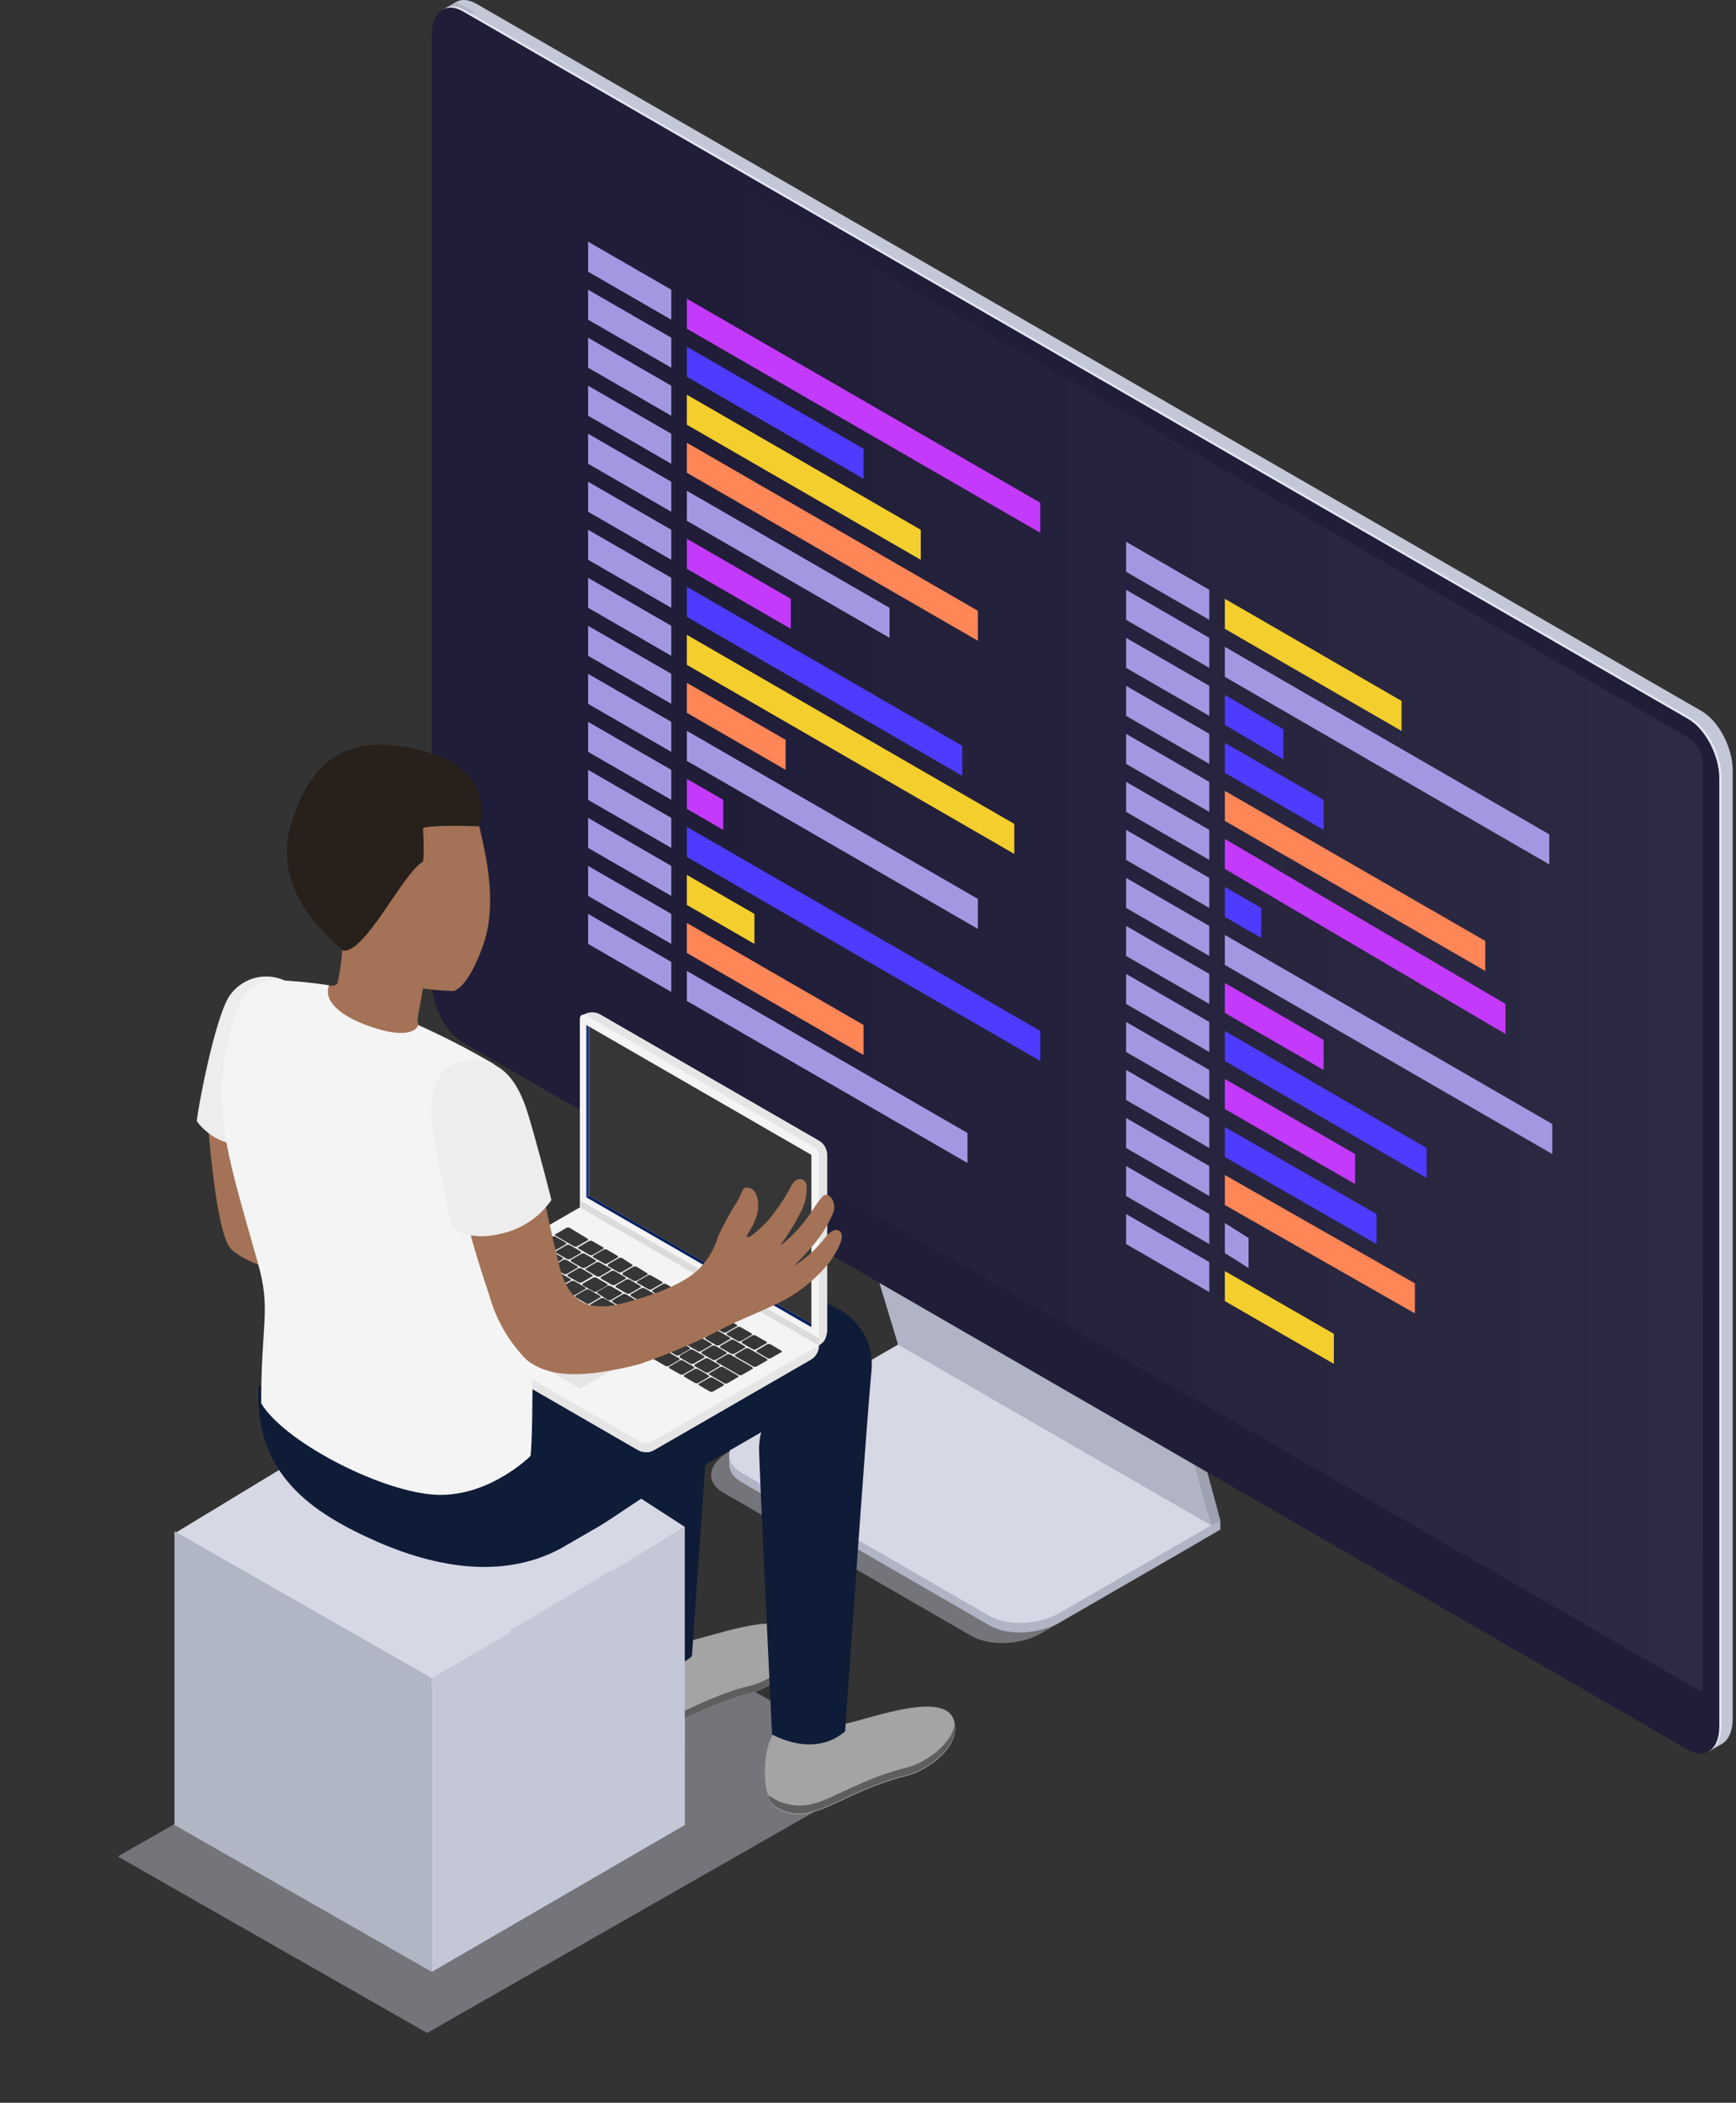 <svg width="398" height="482" viewBox="0 0 398 482" fill="none" xmlns="http://www.w3.org/2000/svg">
<rect x="0" y="0" width="398" height="482" fill="#333333" stroke="none"/>
<path opacity="0.4" d="M222.72 374.998L165.8 342.138C161.69 339.768 162.21 335.628 166.95 332.888L203.83 311.598L275.62 353.078L238.75 374.368C234 377.108 226.83 377.398 222.72 374.998Z" fill="#D6D8E5"/>
<path d="M226.88 372.588L169.95 339.718C165.85 337.348 166.37 333.218 171.1 330.478L207.98 309.188L279.77 350.628L242.89 371.928C238.15 374.658 230.98 374.998 226.88 372.588Z" fill="#B1B4C4"/>
<path d="M279.77 350.628V348.458L276.46 350.368L279.77 350.628Z" fill="#B1B4C4"/>
<path d="M167.18 335.808V333.598L170.59 335.008L167.18 335.808Z" fill="#B1B4C4"/>
<path d="M226.88 370.418L169.95 337.548C165.85 335.178 166.37 331.038 171.1 328.308L207.98 306.998L279.77 348.448L242.89 369.738C238.15 372.488 230.98 372.778 226.88 370.418Z" fill="#D6D8E5"/>
<path d="M208.18 307.108L199.29 277.628L271.86 319.258L279.77 348.458L208.18 307.108Z" fill="#9EA1AF"/>
<path d="M277.67 349.668L279.77 348.458L276.62 345.998L277.67 349.668Z" fill="#9EA1AF"/>
<path d="M205.89 308.218L197 278.738L269.57 320.368L277.67 349.668L205.89 308.218Z" fill="#B1B4C4"/>
<path d="M390.11 399.348L109.2 237.168C105.26 234.888 102.07 228.788 102.07 223.538V6.248C102.07 0.998 105.26 -1.422 109.2 0.858L390.11 162.998C394.05 165.268 397.24 171.368 397.24 176.628V393.998C397.24 399.208 394.05 401.628 390.11 399.348Z" fill="#C4C7D6"/>
<path d="M391.55 401.588L394.67 399.798L393.32 390.568L391.55 401.588Z" fill="#C4C7D6"/>
<path d="M101.56 2.188L104.62 0.428L109.02 2.938C109.02 2.938 104.33 3.648 104.22 3.618C104.11 3.588 101.56 2.188 101.56 2.188Z" fill="#B1B4C4"/>
<path d="M387.53 400.838L106.62 238.658C102.68 236.378 99.48 230.278 99.48 225.028V7.738C99.48 2.478 102.68 0.068 106.62 2.338L387.52 164.518C391.46 166.798 394.66 172.898 394.66 178.158V395.438C394.67 400.698 391.47 403.108 387.53 400.838Z" fill="#E4E7F2"/>
<path d="M387.04 401.118L106.13 238.938C102.19 236.658 99 230.558 99 225.308V7.998C99 2.748 102.19 0.328 106.13 2.608L387.04 164.808C390.98 167.078 394.17 173.178 394.17 178.438V395.728C394.17 400.998 390.98 403.398 387.04 401.118Z" fill="#201D38"/>
<path opacity="0.3" d="M390.31 387.908L102.56 221.778L102.71 8.888C102.71 6.708 104.24 5.828 106.13 6.888L387.04 169.098C388.036 169.746 388.864 170.62 389.459 171.649C390.053 172.678 390.396 173.832 390.46 175.018L390.31 387.908Z" fill="url(#paint0_linear_203_213)"/>
<path d="M277.24 142.078L258.17 131.068V124.188L277.24 135.198V142.078Z" fill="#A298E2"/>
<path d="M321.32 167.548L280.81 144.138V137.258L321.32 160.668V167.548Z" fill="#F4CE2C"/>
<path d="M277.24 164.088L258.17 153.088V146.208L277.24 157.208V164.088Z" fill="#A298E2"/>
<path d="M294.23 174.068L280.81 166.158V159.278L294.23 167.188V174.068Z" fill="#4D3BFF"/>
<path d="M277.24 175.098L258.17 164.088V157.208L277.24 168.218V175.098Z" fill="#A298E2"/>
<path d="M303.45 190.228L280.81 177.158V170.278L303.45 183.348V190.228Z" fill="#4D3BFF"/>
<path d="M277.24 186.098L258.17 175.098V168.218L277.24 179.228V186.098Z" fill="#A298E2"/>
<path d="M340.52 222.558L280.81 188.168V181.288L340.52 215.688V222.558Z" fill="#FF8657"/>
<path d="M277.24 153.088L258.17 142.078V135.198L277.24 146.208V153.088Z" fill="#A298E2"/>
<path d="M355.19 198.138L280.81 155.148V148.268L355.19 191.258V198.138Z" fill="#A298E2"/>
<path d="M277.24 197.108L258.17 186.098V179.218L277.24 190.228V197.108Z" fill="#A298E2"/>
<path d="M345.15 237.008L280.81 199.178V192.298L345.15 230.128V237.008Z" fill="#C33AFC"/>
<path d="M277.24 219.128L258.17 208.118V201.238L277.24 212.248V219.128Z" fill="#A298E2"/>
<path d="M355.88 264.528L280.81 221.188V214.308L355.88 257.648V264.528Z" fill="#A298E2"/>
<path d="M277.24 230.128L258.17 219.128V212.248L277.24 223.248V230.128Z" fill="#A298E2"/>
<path d="M303.45 245.268L280.81 232.188V225.318L303.45 238.388V245.268Z" fill="#C33AFC"/>
<path d="M277.24 241.138L258.17 230.128V223.248L277.24 234.258V241.138Z" fill="#A298E2"/>
<path d="M327.07 270.028L280.81 243.198V236.318L327.07 263.148V270.028Z" fill="#4D3BFF"/>
<path d="M277.24 208.118L258.17 197.108V190.228L277.24 201.238V208.118Z" fill="#A298E2"/>
<path d="M289.15 214.998L280.81 210.178V203.298L289.15 208.118V214.998Z" fill="#4D3BFF"/>
<path d="M277.24 252.148L258.17 241.138V234.258L277.24 245.268V252.148Z" fill="#A298E2"/>
<path d="M310.67 271.408L280.81 254.208V247.328L310.67 264.528V271.408Z" fill="#C33AFC"/>
<path d="M277.24 274.158L258.17 263.148V256.268L277.24 267.278V274.158Z" fill="#A298E2"/>
<path d="M324.38 301.058L280.81 276.218V269.338L324.38 294.178V301.058Z" fill="#FF8657"/>
<path d="M277.24 285.168L258.17 274.158V267.278L277.24 278.288V285.168Z" fill="#A298E2"/>
<path d="M286.25 290.668L280.81 287.228V280.348L286.25 283.788V290.668Z" fill="#A298E2"/>
<path d="M277.24 296.168L258.17 285.168V278.288L277.24 289.288V296.168Z" fill="#A298E2"/>
<path d="M305.8 312.628L280.81 298.238V291.358L305.8 305.748V312.628Z" fill="#F4CE2C"/>
<path d="M277.24 263.148L258.17 252.148V245.258L277.24 256.268V263.148Z" fill="#A298E2"/>
<path d="M315.58 285.168L280.81 265.208V258.338L315.58 278.288V285.168Z" fill="#4D3BFF"/>
<path d="M153.9 73.288L134.83 62.278V55.398L153.9 66.408V73.288Z" fill="#A298E2"/>
<path d="M238.5 122.128L157.47 75.348V68.468L238.5 115.248V122.128Z" fill="#C33AFC"/>
<path d="M153.9 95.298L134.83 84.288V77.408L153.9 88.418V95.298Z" fill="#A298E2"/>
<path d="M211.09 128.318L157.47 97.358V90.478L211.09 121.438V128.318Z" fill="#F4CE2C"/>
<path d="M153.9 106.308L134.83 95.298V88.418L153.9 99.428V106.308Z" fill="#A298E2"/>
<path d="M224.2 146.888L157.47 108.368V101.488L224.2 140.008V146.888Z" fill="#FF8657"/>
<path d="M153.9 117.308L134.83 106.308V99.428L153.9 110.428V117.308Z" fill="#A298E2"/>
<path d="M203.94 146.208L157.47 119.378V112.498L203.94 139.328V146.208Z" fill="#A298E2"/>
<path d="M153.9 84.288L134.83 73.278V66.408L153.9 77.408V84.288Z" fill="#A298E2"/>
<path d="M197.98 109.748L157.47 86.358V79.478L197.98 102.868V109.748Z" fill="#4D3BFF"/>
<path d="M153.9 128.318L134.83 117.308V110.428L153.9 121.438V128.318Z" fill="#A298E2"/>
<path d="M181.3 144.138L157.47 130.378V123.498L181.3 137.258V144.138Z" fill="#C33AFC"/>
<path d="M153.9 150.328L134.83 139.318V132.448L153.9 143.448V150.328Z" fill="#A298E2"/>
<path d="M232.54 195.738L157.47 152.398V145.518L232.54 188.858V195.738Z" fill="#F4CE2C"/>
<path d="M153.9 161.338L134.83 150.328V143.448L153.9 154.458V161.338Z" fill="#A298E2"/>
<path d="M180.11 176.468L157.47 163.398V156.518L180.11 169.588V176.468Z" fill="#FF8657"/>
<path d="M153.9 172.348L134.83 161.338V154.458L153.9 165.468V172.348Z" fill="#A298E2"/>
<path d="M224.2 212.928L157.47 174.408V167.528L224.2 206.058V212.928Z" fill="#A298E2"/>
<path d="M153.9 139.328L134.83 128.318V121.438L153.9 132.448V139.328Z" fill="#A298E2"/>
<path d="M220.62 177.848L157.47 141.388V134.508L220.62 170.968V177.848Z" fill="#4D3BFF"/>
<path d="M153.9 183.348L134.83 172.338V165.468L153.9 176.468V183.348Z" fill="#A298E2"/>
<path d="M165.81 190.228L157.47 185.418V178.538L165.81 183.348V190.228Z" fill="#C33AFC"/>
<path d="M153.9 205.368L134.83 194.358V187.478L153.9 198.488V205.368Z" fill="#A298E2"/>
<path d="M172.96 216.368L157.47 207.428V200.548L172.96 209.488V216.368Z" fill="#F4CE2C"/>
<path d="M153.9 216.368L134.83 205.368V198.488L153.9 209.488V216.368Z" fill="#A298E2"/>
<path d="M197.98 241.828L157.47 218.438V211.558L197.98 234.948V241.828Z" fill="#FF8657"/>
<path d="M153.9 227.378L134.83 216.368V209.488L153.9 220.498V227.378Z" fill="#A298E2"/>
<path d="M221.81 266.588L157.47 229.438V222.558L221.81 259.708V266.588Z" fill="#A298E2"/>
<path d="M153.9 194.358L134.83 183.348V176.468L153.9 187.478V194.358Z" fill="#A298E2"/>
<path d="M238.5 243.198L157.47 196.418V189.538L238.5 236.318V243.198Z" fill="#4D3BFF"/>
<path opacity="0.4" d="M97.919 466L27 425.547L133.114 365L204 405.42L97.919 466Z" fill="#D6D8E5"/>
<path d="M98.516 387L40 351.5L98.516 316L157 351.5L98.516 387Z" fill="#D6D8E5"/>
<path d="M99 452L40 418.333V351L99 384.667V452Z" fill="#B1B6C4"/>
<path d="M157 418.333L99 452V384.667L157 351V418.333Z" fill="#C4C7D6"/>
<path d="M177.563 397.092C182.618 398.499 188.024 397.846 192.597 395.275C196.231 395.275 215.923 386.981 218.599 394.052C220.945 400.231 212.421 405.979 207.861 407.07C197.949 409.482 190.548 414.438 186.55 415.297C185.028 415.843 183.395 416.008 181.794 415.777C180.193 415.547 178.672 414.928 177.365 413.975C174.524 411.002 174.788 400.627 177.563 397.092Z" fill="#A4A4A4"/>
<path d="M186.55 413.414C190.548 412.555 197.916 407.599 207.861 405.187C211.661 404.261 218.236 400.098 218.897 395.109C219.789 400.825 212.09 405.88 207.861 406.905C197.949 409.317 190.548 414.273 186.55 415.132C185.028 415.678 183.395 415.843 181.794 415.612C180.193 415.382 178.672 414.763 177.365 413.81C176.735 413.143 176.291 412.323 176.077 411.431C177.547 412.556 179.26 413.321 181.078 413.665C182.897 414.009 184.771 413.923 186.55 413.414V413.414Z" fill="#5E5E5E"/>
<path d="M142.078 378.028C147.133 379.435 152.539 378.782 157.112 376.21C160.746 376.21 180.24 367.917 183.081 374.988C185.427 381.166 176.903 386.915 172.376 388.006C162.464 390.418 155.063 395.374 151.065 396.233C149.543 396.779 147.91 396.944 146.309 396.713C144.708 396.483 143.187 395.864 141.88 394.911C139.039 392.103 139.336 381.728 142.078 378.028Z" fill="#A4A4A4"/>
<path d="M151.065 394.515C155.063 393.656 162.431 388.7 172.376 386.288C176.176 385.363 182.751 381.199 183.412 376.21C184.304 381.926 176.605 386.981 172.376 388.006C162.464 390.418 155.063 395.374 151.065 396.233C149.543 396.779 147.91 396.944 146.309 396.713C144.708 396.483 143.187 395.864 141.88 394.911C141.258 394.252 140.814 393.444 140.592 392.565C142.067 393.68 143.781 394.436 145.599 394.774C147.417 395.113 149.288 395.024 151.065 394.515V394.515Z" fill="#5E5E5E"/>
<path d="M86.803 353.545C102.166 360.153 116.539 361.342 128.466 354.999L140.691 347.928C141.418 363.721 142.112 378.887 142.112 378.887C142.112 378.887 151.495 385.99 158.632 379.647C158.632 379.647 160.151 357.51 161.704 335.703L174.524 328.302C174.215 329.467 174.049 330.666 174.028 331.871C174.028 336.001 177.002 397.554 177.002 397.554C177.002 397.554 186.451 403.171 193.753 396.86C193.753 396.86 198.676 325.527 199.8 314.26C201.055 301.441 186.848 295.13 177.828 298.401L164.083 303.522L164.744 295.593C166.033 282.773 151.792 276.463 142.805 279.734C134.612 282.74 79.236 303.489 79.236 303.489C79.581 308.82 80.232 314.126 81.186 319.382L59.313 317.531C58.157 337.983 71.472 346.805 86.803 353.545ZM124.997 318.093L139.634 309.668C139.39 310.699 139.235 311.749 139.171 312.807L124.997 318.093Z" fill="#0E1C37"/>
<path d="M47.485 255.02C47.485 255.02 49.269 282.212 52.837 286.143C56.406 290.075 68.498 292.751 68.498 292.751L77.783 307.884C77.783 307.884 69.291 259.381 67.441 258.324C65.591 257.266 47.485 255.02 47.485 255.02Z" fill="#A47256"/>
<path d="M65.359 224.788C63.108 223.737 60.55 223.543 58.166 224.242C55.782 224.941 53.734 226.487 52.408 228.587C49.104 234.237 45.436 253.698 45.106 257.002C46.479 258.857 48.298 260.335 50.395 261.299C52.492 262.264 54.798 262.683 57.099 262.52L65.359 224.788Z" fill="#EDEDED"/>
<path d="M68.63 225.283C73.322 225.515 76.824 226.704 77.419 225.283C77.923 222.863 78.276 220.413 78.476 217.949C77.948 216.561 77.485 215.107 77.485 215.107C71.571 211.473 69.721 205.195 68.928 197.662C67.606 184.942 74.478 173.84 87.166 172.519C99.126 171.263 107.915 179.655 110.294 191.186C111.549 196.869 114.06 207.706 110.657 216.99C108.774 222.211 106.329 226.374 104.049 227.167C101.682 227.117 99.321 226.919 96.979 226.572V226.572C96.979 226.572 96.351 230.107 95.921 232.354C95.492 234.601 95.624 235.823 100.151 238.599C104.677 241.374 93.344 247.09 85.943 246.528C78.542 245.967 70.216 241.506 67.936 236.616C65.194 231.264 65.392 224.986 68.63 225.283Z" fill="#A47256"/>
<path d="M187.773 308.379C187.77 309.049 187.592 309.707 187.256 310.287C186.919 310.867 186.437 311.348 185.856 311.683L150.008 332.366C149.426 332.706 148.765 332.885 148.092 332.885C147.418 332.885 146.757 332.706 146.175 332.366L95.954 303.357C95.37 303.027 94.883 302.547 94.546 301.966C94.21 301.385 94.034 300.725 94.038 300.053V299.789L187.773 308.379Z" fill="#E5E5E5"/>
<path d="M185.856 311.683L150.008 332.366C149.431 332.717 148.767 332.9 148.092 332.895V308.379H187.74C187.74 309.046 187.567 309.702 187.237 310.281C186.906 310.861 186.431 311.344 185.856 311.683V311.683Z" fill="#E5E5E5"/>
<path d="M149.446 330.483C149.042 330.725 148.579 330.852 148.108 330.852C147.637 330.852 147.175 330.725 146.77 330.483L94.534 300.351C93.873 299.954 93.873 299.326 94.534 298.963L132.992 276.727L187.773 308.379L149.446 330.483Z" fill="#F4F4F4"/>
<path d="M115.977 308.379L116.241 308.511L132.992 318.192L142.178 312.873L142.442 312.741L125.426 302.928L115.977 308.379Z" fill="#BFBFBF"/>
<path d="M116.241 308.511L132.993 318.192L142.178 312.873L125.426 303.225L116.241 308.511Z" fill="#E5E5E5"/>
<path d="M173.566 309.932L175.978 311.32C176.094 311.383 176.225 311.417 176.358 311.417C176.49 311.417 176.621 311.383 176.738 311.32L179.05 309.998C179.282 309.998 179.315 309.668 179.05 309.569L176.638 308.148C176.52 308.092 176.39 308.063 176.259 308.063C176.127 308.063 175.997 308.092 175.879 308.148L173.566 309.503C173.401 309.635 173.368 309.833 173.566 309.932Z" fill="#363636"/>
<path d="M170.162 307.884L172.574 309.271C172.691 309.335 172.822 309.368 172.954 309.368C173.087 309.368 173.218 309.335 173.334 309.271L175.647 307.95C175.878 307.95 175.878 307.619 175.647 307.52L173.235 306.133C173.119 306.069 172.988 306.036 172.855 306.036C172.722 306.036 172.592 306.069 172.475 306.133L170.162 307.454C169.997 307.652 169.964 307.884 170.162 307.884Z" fill="#363636"/>
<path d="M166.726 306L169.138 307.388C169.263 307.445 169.398 307.474 169.535 307.474C169.672 307.474 169.807 307.445 169.931 307.388L172.211 306.066C172.442 306.066 172.475 305.736 172.211 305.604L169.799 304.216C169.683 304.153 169.552 304.119 169.419 304.119C169.286 304.119 169.156 304.153 169.039 304.216L166.726 305.538C166.561 305.67 166.528 305.868 166.726 306Z" fill="#363636"/>
<path d="M163.323 304.018L165.735 305.406C165.854 305.462 165.984 305.491 166.115 305.491C166.246 305.491 166.376 305.462 166.495 305.406L168.808 304.084C169.039 304.084 169.072 303.754 168.808 303.621L166.396 302.234C166.271 302.177 166.136 302.148 165.999 302.148C165.863 302.148 165.727 302.177 165.603 302.234L163.323 303.555C163.158 303.688 163.125 303.886 163.323 304.018Z" fill="#363636"/>
<path d="M159.887 302.036L162.332 303.423C162.449 303.487 162.579 303.52 162.712 303.52C162.845 303.52 162.975 303.487 163.092 303.423L165.372 302.102C165.603 302.102 165.636 301.771 165.372 301.672L162.96 300.251C162.841 300.195 162.711 300.166 162.58 300.166C162.448 300.166 162.319 300.195 162.2 300.251L159.887 301.606C159.722 301.738 159.689 301.936 159.887 302.036Z" fill="#363636"/>
<path d="M156.484 300.053L158.896 301.474C159.015 301.53 159.144 301.559 159.276 301.559C159.407 301.559 159.537 301.53 159.656 301.474L161.968 300.119C162.2 300.119 162.233 299.789 161.968 299.69L159.556 298.302C159.434 298.238 159.298 298.205 159.16 298.205C159.022 298.205 158.886 298.238 158.764 298.302L156.484 299.624C156.319 299.756 156.285 299.954 156.484 300.053Z" fill="#363636"/>
<path d="M153.081 297.972L155.493 299.359C155.612 299.415 155.741 299.444 155.873 299.444C156.004 299.444 156.134 299.415 156.253 299.359L158.565 298.038C158.797 298.038 158.797 297.707 158.565 297.575L156.154 296.187C156.035 296.131 155.905 296.103 155.774 296.103C155.642 296.103 155.512 296.131 155.394 296.187L153.081 297.509C152.883 297.773 152.883 297.972 153.081 297.972Z" fill="#363636"/>
<path d="M149.645 296.121L152.057 297.509C152.173 297.573 152.304 297.606 152.437 297.606C152.569 297.606 152.7 297.573 152.816 297.509L155.129 296.187C155.361 296.187 155.394 295.857 155.129 295.758L152.717 294.337C152.599 294.281 152.469 294.252 152.337 294.252C152.206 294.252 152.076 294.281 151.957 294.337L149.645 295.692C149.479 295.824 149.446 296.022 149.645 296.121Z" fill="#363636"/>
<path d="M146.242 294.139L148.654 295.527C148.77 295.59 148.901 295.624 149.033 295.624C149.166 295.624 149.297 295.59 149.413 295.527L151.726 294.205C151.958 294.205 151.958 293.875 151.726 293.776L149.248 292.355C149.132 292.291 149.001 292.258 148.868 292.258C148.735 292.258 148.605 292.291 148.488 292.355L146.175 293.676C145.944 293.842 145.944 294.04 146.242 294.139Z" fill="#363636"/>
<path d="M142.805 292.19L145.217 293.577C145.342 293.634 145.477 293.663 145.614 293.663C145.75 293.663 145.886 293.634 146.01 293.577L148.29 292.256C148.521 292.256 148.554 291.925 148.29 291.793L145.944 290.372C145.827 290.309 145.697 290.275 145.564 290.275C145.431 290.275 145.301 290.309 145.184 290.372L142.871 291.694C142.64 291.859 142.64 292.057 142.805 292.19Z" fill="#363636"/>
<path d="M139.336 290.207L141.748 291.595C141.867 291.651 141.996 291.68 142.128 291.68C142.259 291.68 142.389 291.651 142.508 291.595L144.821 290.273C145.052 290.273 145.085 289.943 144.821 289.811L142.64 288.39C142.515 288.333 142.38 288.304 142.243 288.304C142.107 288.304 141.971 288.333 141.847 288.39L139.567 289.712C139.336 289.877 139.336 290.075 139.336 290.207Z" fill="#363636"/>
<path d="M136.032 288.225L138.477 289.612C138.594 289.676 138.724 289.709 138.857 289.709C138.99 289.709 139.12 289.676 139.237 289.612L141.55 288.291C141.748 288.291 141.781 287.96 141.55 287.861L139.138 286.441C139.019 286.385 138.889 286.356 138.758 286.356C138.627 286.356 138.497 286.385 138.378 286.441L136.065 287.795C135.801 288.06 135.801 288.06 136.032 288.225Z" fill="#363636"/>
<path d="M132.728 286.242L135.14 287.663C135.259 287.719 135.389 287.748 135.52 287.748C135.651 287.748 135.781 287.719 135.9 287.663L138.213 286.308C138.444 286.308 138.477 285.978 138.213 285.879L135.801 284.491C135.678 284.428 135.542 284.394 135.404 284.394C135.266 284.394 135.13 284.428 135.008 284.491L132.728 285.813C132.398 285.945 132.365 286.143 132.728 286.242Z" fill="#363636"/>
<path d="M127.508 283.335L131.572 285.681C131.691 285.737 131.82 285.766 131.952 285.766C132.083 285.766 132.213 285.737 132.332 285.681L134.645 284.359C134.876 284.359 134.876 284.029 134.645 283.897L130.614 281.452C130.495 281.396 130.365 281.367 130.234 281.367C130.102 281.367 129.973 281.396 129.854 281.452L127.541 282.806C127.506 282.804 127.471 282.809 127.438 282.82C127.406 282.831 127.375 282.849 127.349 282.872C127.323 282.895 127.302 282.923 127.286 282.954C127.271 282.985 127.262 283.019 127.26 283.054C127.258 283.089 127.263 283.124 127.274 283.156C127.285 283.189 127.303 283.22 127.326 283.246C127.349 283.272 127.377 283.293 127.408 283.308C127.439 283.324 127.473 283.333 127.508 283.335V283.335Z" fill="#363636"/>
<path d="M165.173 308.908L167.618 310.296C167.735 310.359 167.865 310.392 167.998 310.392C168.131 310.392 168.262 310.359 168.378 310.296L170.691 308.974C170.889 308.974 170.922 308.644 170.691 308.544L168.279 307.157C168.162 307.093 168.032 307.06 167.899 307.06C167.766 307.06 167.636 307.093 167.519 307.157L165.206 308.478C165.008 308.61 165.008 308.809 165.173 308.908Z" fill="#363636"/>
<path d="M161.77 306.925L164.182 308.346C164.301 308.402 164.431 308.431 164.562 308.431C164.694 308.431 164.823 308.402 164.942 308.346L167.255 306.992C167.486 306.992 167.519 306.661 167.255 306.562L164.843 305.174C164.721 305.111 164.585 305.077 164.447 305.077C164.309 305.077 164.173 305.111 164.05 305.174L161.77 306.496C161.605 306.628 161.572 306.826 161.77 306.925Z" fill="#363636"/>
<path d="M158.334 304.976L160.746 306.364C160.87 306.42 161.005 306.45 161.142 306.45C161.279 306.45 161.414 306.42 161.539 306.364L163.818 305.042C164.05 305.042 164.083 304.712 163.818 304.58L161.407 303.192C161.288 303.136 161.158 303.107 161.027 303.107C160.895 303.107 160.765 303.136 160.647 303.192L158.334 304.514C158.169 304.58 158.136 304.844 158.334 304.976Z" fill="#363636"/>
<path d="M154.931 302.994L157.343 304.381C157.462 304.437 157.591 304.466 157.723 304.466C157.854 304.466 157.984 304.437 158.103 304.381L160.416 303.06C160.647 303.06 160.647 302.729 160.416 302.597L158.004 301.21C157.885 301.154 157.755 301.125 157.624 301.125C157.492 301.125 157.363 301.154 157.244 301.21L154.931 302.531C154.733 302.663 154.733 302.862 154.931 302.994Z" fill="#363636"/>
<path d="M151.528 301.011L153.94 302.432C154.058 302.488 154.188 302.517 154.32 302.517C154.451 302.517 154.581 302.488 154.7 302.432L157.012 301.077C157.244 301.077 157.277 300.747 157.012 300.648L154.6 299.26C154.478 299.197 154.342 299.163 154.204 299.163C154.066 299.163 153.93 299.197 153.807 299.26L151.528 300.582C151.362 300.714 151.329 300.912 151.528 301.011Z" fill="#363636"/>
<path d="M148.092 299.062L150.504 300.45C150.628 300.506 150.763 300.536 150.9 300.536C151.037 300.536 151.172 300.506 151.297 300.45L153.576 299.128C153.808 299.128 153.841 298.798 153.576 298.665L151.164 297.278C151.046 297.222 150.916 297.193 150.784 297.193C150.653 297.193 150.523 297.222 150.404 297.278L148.092 298.599C147.926 298.732 147.893 298.93 148.092 299.062Z" fill="#363636"/>
<path d="M144.688 297.08L147.1 298.467C147.219 298.523 147.349 298.552 147.48 298.552C147.612 298.552 147.741 298.523 147.86 298.467L150.173 297.146C150.404 297.146 150.404 296.815 150.173 296.683L147.761 295.295C147.642 295.239 147.513 295.21 147.381 295.21C147.25 295.21 147.12 295.239 147.001 295.295L144.688 296.617C144.49 296.749 144.49 296.947 144.688 297.08Z" fill="#363636"/>
<path d="M141.252 295.097L143.664 296.485C143.781 296.548 143.911 296.582 144.044 296.582C144.177 296.582 144.308 296.548 144.424 296.485L146.737 295.163C146.968 295.163 147.001 294.833 146.737 294.734L144.325 293.313C144.2 293.256 144.065 293.227 143.929 293.227C143.792 293.227 143.657 293.256 143.532 293.313L141.252 294.668C141.087 294.668 141.054 294.998 141.252 295.097Z" fill="#363636"/>
<path d="M137.816 293.115L140.261 294.502C140.378 294.566 140.508 294.599 140.641 294.599C140.774 294.599 140.904 294.566 141.021 294.502L143.334 293.181C143.532 293.181 143.565 292.85 143.334 292.751L140.922 291.364C140.805 291.3 140.675 291.267 140.542 291.267C140.409 291.267 140.278 291.3 140.162 291.364L137.849 292.685C137.651 292.817 137.651 293.016 137.816 293.115Z" fill="#363636"/>
<path d="M134.413 291.132L136.825 292.553C136.944 292.609 137.074 292.638 137.205 292.638C137.336 292.638 137.466 292.609 137.585 292.553L139.898 291.198C140.129 291.198 140.162 290.868 139.898 290.769L137.486 289.381C137.363 289.317 137.227 289.284 137.089 289.284C136.951 289.284 136.815 289.317 136.693 289.381L134.413 290.703C134.248 290.835 134.215 291.033 134.413 291.132Z" fill="#363636"/>
<path d="M130.977 289.183L133.389 290.571C133.513 290.627 133.649 290.656 133.785 290.656C133.922 290.656 134.057 290.627 134.182 290.571L136.462 289.249C136.693 289.249 136.726 288.919 136.462 288.786L134.05 287.399C133.931 287.343 133.801 287.314 133.67 287.314C133.538 287.314 133.409 287.343 133.29 287.399L130.977 288.72C130.812 288.853 130.779 289.051 130.977 289.183Z" fill="#363636"/>
<path d="M127.574 287.201L129.986 288.588C130.105 288.644 130.234 288.673 130.366 288.673C130.497 288.673 130.627 288.644 130.746 288.588L133.058 287.267C133.29 287.267 133.29 286.936 133.058 286.804L130.646 285.416C130.528 285.36 130.398 285.331 130.266 285.331C130.135 285.331 130.005 285.36 129.887 285.416L127.574 286.738C127.375 286.87 127.375 287.068 127.574 287.201Z" fill="#363636"/>
<path d="M168.61 310.89L172.674 313.236C172.792 313.292 172.922 313.321 173.054 313.321C173.185 313.321 173.315 313.292 173.434 313.236L175.746 311.915C175.978 311.915 176.011 311.584 175.746 311.452L171.682 309.106C171.558 309.05 171.423 309.02 171.286 309.02C171.149 309.02 171.014 309.05 170.889 309.106L168.61 310.461C168.445 310.593 168.411 310.791 168.61 310.89Z" fill="#363636"/>
<path d="M127.276 283.434L129.688 284.822C129.887 284.822 129.887 285.119 129.688 285.251L127.243 286.639C127.139 286.703 127.019 286.737 126.897 286.737C126.774 286.737 126.654 286.703 126.55 286.639H126.351C126.248 286.589 126.135 286.563 126.021 286.563C125.907 286.563 125.794 286.589 125.691 286.639L123.113 288.126C122.999 288.175 122.875 288.2 122.75 288.2C122.625 288.2 122.501 288.175 122.387 288.126L120.867 287.234C120.668 287.234 120.668 286.936 120.867 286.804L123.279 285.416L123.774 285.152L124.138 284.921L124.501 284.723L126.55 283.533C126.651 283.454 126.772 283.403 126.9 283.385C127.027 283.368 127.157 283.385 127.276 283.434V283.434Z" fill="#363636"/>
<path d="M160.316 317.564L162.728 318.952C162.845 319.016 162.975 319.049 163.108 319.049C163.241 319.049 163.372 319.016 163.488 318.952L165.801 317.63C166.032 317.63 166.032 317.3 165.801 317.201L163.389 315.813C163.272 315.75 163.142 315.716 163.009 315.716C162.876 315.716 162.746 315.75 162.629 315.813L160.316 317.135C160.151 317.267 160.118 317.465 160.316 317.564Z" fill="#363636"/>
<path d="M156.913 315.615L159.325 317.003C159.444 317.059 159.574 317.088 159.705 317.088C159.837 317.088 159.966 317.059 160.085 317.003L162.398 315.681C162.629 315.681 162.629 315.351 162.398 315.219L159.986 313.831C159.867 313.775 159.737 313.746 159.606 313.746C159.475 313.746 159.345 313.775 159.226 313.831L156.913 315.152C156.715 315.285 156.715 315.483 156.913 315.615Z" fill="#363636"/>
<path d="M153.477 313.633L155.922 315.02C156.038 315.084 156.169 315.117 156.302 315.117C156.435 315.117 156.565 315.084 156.682 315.02L158.995 313.699C159.193 313.699 159.226 313.368 158.995 313.269L156.583 311.881C156.466 311.818 156.336 311.785 156.203 311.785C156.07 311.785 155.939 311.818 155.823 311.881L153.51 313.236C153.312 313.335 153.312 313.533 153.477 313.633Z" fill="#363636"/>
<path d="M124.468 296.881L126.88 298.269C127.002 298.333 127.138 298.366 127.277 298.366C127.415 298.366 127.551 298.333 127.673 298.269L129.953 296.947C130.184 296.947 130.217 296.617 129.953 296.518L127.541 295.097C127.422 295.041 127.292 295.012 127.161 295.012C127.03 295.012 126.9 295.041 126.781 295.097L124.468 296.452C124.303 296.584 124.27 296.782 124.468 296.881Z" fill="#363636"/>
<path d="M121.065 294.932L123.477 296.32C123.596 296.376 123.725 296.405 123.857 296.405C123.988 296.405 124.118 296.376 124.237 296.32L126.549 294.965C126.781 294.965 126.814 294.668 126.549 294.535L124.138 293.148C124.015 293.084 123.879 293.051 123.741 293.051C123.603 293.051 123.467 293.084 123.345 293.148L121.065 294.469C120.9 294.668 120.867 294.668 121.065 294.932Z" fill="#363636"/>
<path d="M117.662 292.95L120.074 294.337C120.19 294.401 120.321 294.434 120.454 294.434C120.586 294.434 120.717 294.401 120.834 294.337L123.146 293.016C123.378 293.016 123.411 292.685 123.146 292.586L120.734 291.165C120.61 291.109 120.475 291.079 120.338 291.079C120.201 291.079 120.066 291.109 119.941 291.165L117.662 292.52C117.497 292.652 117.463 292.85 117.662 292.95Z" fill="#363636"/>
<path d="M114.259 290.967L116.671 292.388C116.789 292.444 116.919 292.473 117.05 292.473C117.182 292.473 117.312 292.444 117.43 292.388L119.743 291.033C119.975 291.033 119.975 290.703 119.743 290.604L117.298 289.216C117.182 289.152 117.051 289.119 116.918 289.119C116.786 289.119 116.655 289.152 116.538 289.216L114.226 290.538C114.093 290.67 114.06 290.868 114.259 290.967Z" fill="#363636"/>
<path d="M149.248 311.188L152.552 313.104C152.676 313.161 152.812 313.19 152.948 313.19C153.085 313.19 153.22 313.161 153.345 313.104L155.625 311.782C155.856 311.782 155.889 311.452 155.625 311.32L152.321 309.437C152.204 309.373 152.074 309.34 151.941 309.34C151.808 309.34 151.677 309.373 151.561 309.437L149.248 310.758C149.05 310.857 149.017 311.188 149.248 311.188Z" fill="#363636"/>
<path d="M127.871 298.864L131.175 300.747C131.292 300.811 131.422 300.844 131.555 300.844C131.688 300.844 131.819 300.811 131.935 300.747L134.248 299.425C134.479 299.425 134.512 299.095 134.248 298.963L130.944 297.08C130.825 297.024 130.695 296.995 130.564 296.995C130.433 296.995 130.303 297.024 130.184 297.08L127.871 298.401C127.706 298.533 127.673 298.731 127.871 298.864Z" fill="#363636"/>
<path d="M132.166 301.276L148.224 310.56C148.343 310.616 148.472 310.645 148.604 310.645C148.735 310.645 148.865 310.616 148.984 310.56L151.297 309.238C151.528 309.238 151.528 308.908 151.297 308.776L135.272 299.524C135.15 299.461 135.014 299.427 134.876 299.427C134.738 299.427 134.602 299.461 134.479 299.524L132.199 300.846C132.001 301.011 131.968 301.276 132.166 301.276Z" fill="#363636"/>
<path d="M160.944 310.296L163.356 311.683C163.473 311.747 163.603 311.78 163.736 311.78C163.869 311.78 163.999 311.747 164.116 311.683L166.429 310.362C166.66 310.362 166.693 310.031 166.429 309.899L164.017 308.511C163.892 308.455 163.757 308.425 163.62 308.425C163.484 308.425 163.348 308.455 163.224 308.511L160.944 309.833C160.779 309.965 160.746 310.163 160.944 310.296Z" fill="#363636"/>
<path d="M157.541 308.313L159.953 309.701C160.069 309.764 160.2 309.798 160.333 309.798C160.466 309.798 160.596 309.764 160.713 309.701L163.026 308.379C163.257 308.379 163.257 308.049 163.026 307.95L160.614 306.562C160.497 306.498 160.366 306.465 160.234 306.465C160.101 306.465 159.97 306.498 159.854 306.562L157.541 307.884C157.376 307.884 157.343 308.214 157.541 308.313Z" fill="#363636"/>
<path d="M154.105 306.364L156.55 307.751C156.669 307.807 156.798 307.836 156.93 307.836C157.061 307.836 157.191 307.807 157.31 307.751L159.623 306.43C159.821 306.43 159.854 306.099 159.623 305.967L157.211 304.58C157.092 304.524 156.962 304.495 156.831 304.495C156.699 304.495 156.57 304.524 156.451 304.58L154.138 305.901C153.94 306.033 153.94 306.232 154.105 306.364Z" fill="#363636"/>
<path d="M150.702 304.381L153.114 305.769C153.23 305.833 153.361 305.866 153.494 305.866C153.626 305.866 153.757 305.833 153.874 305.769L156.186 304.447C156.418 304.447 156.451 304.117 156.186 303.985L153.774 302.597C153.656 302.541 153.526 302.512 153.395 302.512C153.263 302.512 153.133 302.541 153.015 302.597L150.702 303.952C150.537 304.084 150.504 304.282 150.702 304.381Z" fill="#363636"/>
<path d="M147.299 302.399L149.711 303.787C149.827 303.85 149.958 303.884 150.091 303.884C150.223 303.884 150.354 303.85 150.471 303.787L152.783 302.432C153.015 302.432 153.048 302.102 152.783 302.003L150.371 300.615C150.249 300.551 150.113 300.518 149.975 300.518C149.837 300.518 149.701 300.551 149.578 300.615L147.299 301.936C147.133 302.102 147.1 302.3 147.299 302.399Z" fill="#363636"/>
<path d="M143.896 300.45L146.307 301.837C146.426 301.893 146.556 301.922 146.687 301.922C146.819 301.922 146.948 301.893 147.067 301.837L149.38 300.516C149.578 300.516 149.611 300.185 149.38 300.053L146.968 298.665C146.849 298.609 146.72 298.581 146.588 298.581C146.457 298.581 146.327 298.609 146.208 298.665L143.896 299.987C143.697 300.119 143.697 300.317 143.896 300.45Z" fill="#363636"/>
<path d="M140.46 298.467L142.871 299.855C142.994 299.919 143.13 299.952 143.268 299.952C143.406 299.952 143.542 299.919 143.664 299.855L145.944 298.533C146.176 298.533 146.209 298.203 145.944 298.104L143.532 296.683C143.413 296.627 143.284 296.598 143.152 296.598C143.021 296.598 142.891 296.627 142.772 296.683L140.46 298.038C140.294 298.17 140.261 298.368 140.46 298.467Z" fill="#363636"/>
<path d="M137.056 296.485L139.336 297.972C139.455 298.028 139.585 298.057 139.716 298.057C139.847 298.057 139.977 298.028 140.096 297.972L142.409 296.617C142.64 296.617 142.673 296.287 142.409 296.187L139.997 294.8C139.874 294.736 139.738 294.703 139.6 294.703C139.462 294.703 139.326 294.736 139.204 294.8L136.924 296.121C136.891 296.187 136.858 296.386 137.056 296.485Z" fill="#363636"/>
<path d="M133.653 294.668L136.065 296.055C136.184 296.111 136.314 296.14 136.445 296.14C136.576 296.14 136.706 296.111 136.825 296.055L139.138 294.734C139.369 294.734 139.369 294.403 139.138 294.271L136.726 292.883C136.607 292.827 136.477 292.799 136.346 292.799C136.214 292.799 136.085 292.827 135.966 292.883L133.653 294.205C133.455 294.205 133.455 294.403 133.653 294.668Z" fill="#363636"/>
<path d="M130.217 292.553L132.629 293.941C132.752 294.004 132.888 294.038 133.026 294.038C133.164 294.038 133.3 294.004 133.422 293.941L135.702 292.619C135.933 292.619 135.966 292.289 135.702 292.19L133.29 290.769C133.171 290.713 133.041 290.684 132.91 290.684C132.779 290.684 132.649 290.713 132.53 290.769L130.217 292.124C130.052 292.256 130.019 292.454 130.217 292.553Z" fill="#363636"/>
<path d="M126.814 290.571L129.226 291.991C129.345 292.047 129.474 292.076 129.606 292.076C129.737 292.076 129.867 292.047 129.986 291.991L132.298 290.637C132.53 290.637 132.563 290.306 132.298 290.207L129.887 288.82C129.764 288.756 129.628 288.723 129.49 288.723C129.352 288.723 129.216 288.756 129.094 288.82L126.814 290.141C126.649 290.273 126.616 290.472 126.814 290.571Z" fill="#363636"/>
<path d="M123.411 288.621L125.823 290.009C125.942 290.065 126.071 290.094 126.203 290.094C126.334 290.094 126.464 290.065 126.583 290.009L128.896 288.687C129.127 288.687 129.127 288.357 128.896 288.225L126.484 286.837C126.365 286.781 126.235 286.752 126.104 286.752C125.972 286.752 125.843 286.781 125.724 286.837L123.411 288.159C123.213 288.291 123.213 288.489 123.411 288.621Z" fill="#363636"/>
<path d="M164.348 312.278L169.37 315.152C169.488 315.208 169.618 315.237 169.75 315.237C169.881 315.237 170.011 315.208 170.13 315.152L172.409 313.831C172.641 313.831 172.674 313.5 172.409 313.368L167.42 310.494C167.304 310.43 167.173 310.397 167.04 310.397C166.907 310.397 166.777 310.43 166.66 310.494L164.348 311.815C164.182 311.948 164.149 312.146 164.348 312.278Z" fill="#363636"/>
<path d="M159.326 313.17L161.737 314.591C161.856 314.647 161.986 314.676 162.117 314.676C162.249 314.676 162.379 314.647 162.497 314.591L164.81 313.236C165.041 313.236 165.075 312.906 164.81 312.807L162.398 311.419C162.282 311.355 162.151 311.322 162.018 311.322C161.886 311.322 161.755 311.355 161.638 311.419L159.326 312.741C159.16 312.873 159.16 313.071 159.326 313.17Z" fill="#363636"/>
<path d="M155.856 311.188L158.268 312.575C158.387 312.631 158.516 312.66 158.648 312.66C158.779 312.66 158.909 312.631 159.028 312.575L161.341 311.254C161.572 311.254 161.605 310.923 161.341 310.791L158.896 309.403C158.777 309.348 158.647 309.319 158.516 309.319C158.384 309.319 158.255 309.348 158.136 309.403L155.856 310.725C155.856 310.89 155.856 311.188 155.856 311.188Z" fill="#363636"/>
<path d="M152.552 309.238L154.964 310.626C155.081 310.69 155.211 310.723 155.344 310.723C155.477 310.723 155.608 310.69 155.724 310.626L158.037 309.304C158.235 309.304 158.268 308.974 158.037 308.875L155.625 307.454C155.506 307.398 155.376 307.369 155.245 307.369C155.114 307.369 154.984 307.398 154.865 307.454L152.552 308.809C152.321 308.941 152.321 309.139 152.552 309.238Z" fill="#363636"/>
<path d="M149.248 307.256L151.66 308.677C151.785 308.733 151.92 308.762 152.057 308.762C152.193 308.762 152.329 308.733 152.453 308.677L154.733 307.322C154.964 307.322 154.997 306.992 154.733 306.892L152.321 305.505C152.204 305.441 152.074 305.408 151.941 305.408C151.808 305.408 151.677 305.441 151.561 305.505L149.248 306.826C148.918 306.958 148.885 307.157 149.248 307.256Z" fill="#363636"/>
<path d="M145.68 305.306L148.092 306.694C148.211 306.75 148.34 306.779 148.472 306.779C148.603 306.779 148.733 306.75 148.852 306.694L151.164 305.373C151.396 305.373 151.429 305.042 151.164 304.91L148.753 303.522C148.628 303.466 148.493 303.436 148.356 303.436C148.219 303.436 148.084 303.466 147.96 303.522L145.68 304.844C145.515 304.976 145.482 305.174 145.68 305.306Z" fill="#363636"/>
<path d="M142.277 303.324L144.689 304.712C144.805 304.775 144.936 304.809 145.069 304.809C145.201 304.809 145.332 304.775 145.448 304.712L147.761 303.39C147.993 303.39 147.993 303.06 147.761 302.961L145.349 301.573C145.233 301.509 145.102 301.476 144.969 301.476C144.837 301.476 144.706 301.509 144.589 301.573L142.277 302.895C142.078 303.027 142.078 303.225 142.277 303.324Z" fill="#363636"/>
<path d="M138.84 301.276L141.252 302.663C141.377 302.72 141.512 302.749 141.649 302.749C141.786 302.749 141.921 302.72 142.045 302.663L144.325 301.342C144.556 301.342 144.589 301.011 144.325 300.879L141.913 299.491C141.797 299.428 141.666 299.395 141.533 299.395C141.4 299.395 141.27 299.428 141.153 299.491L138.84 300.813C138.675 301.044 138.642 301.276 138.84 301.276Z" fill="#363636"/>
<path d="M135.437 299.392L137.849 300.78C137.966 300.844 138.096 300.877 138.229 300.877C138.362 300.877 138.493 300.844 138.609 300.78L140.922 299.458C141.153 299.458 141.186 299.128 140.922 298.996L138.51 297.608C138.386 297.552 138.25 297.522 138.114 297.522C137.977 297.522 137.842 297.552 137.717 297.608L135.437 298.963C135.272 299.062 135.239 299.26 135.437 299.392Z" fill="#363636"/>
<path d="M132.034 297.41L134.446 298.798C134.564 298.856 134.694 298.886 134.826 298.886C134.958 298.886 135.088 298.856 135.206 298.798L137.519 297.443C137.75 297.443 137.75 297.113 137.519 297.013L135.074 295.626C134.957 295.562 134.827 295.529 134.694 295.529C134.561 295.529 134.431 295.562 134.314 295.626L132.001 296.947C131.869 297.113 131.836 297.311 132.034 297.41Z" fill="#363636"/>
<path d="M128.631 295.461L131.043 296.848C131.162 296.904 131.292 296.933 131.423 296.933C131.554 296.933 131.684 296.904 131.803 296.848L134.116 295.527C134.314 295.527 134.347 295.196 134.116 295.064L131.704 293.676C131.585 293.62 131.455 293.591 131.324 293.591C131.193 293.591 131.063 293.62 130.944 293.676L128.631 294.998C128.433 295.13 128.433 295.328 128.631 295.461Z" fill="#363636"/>
<path d="M125.195 293.478L127.607 294.866C127.729 294.93 127.865 294.963 128.003 294.963C128.141 294.963 128.277 294.93 128.4 294.866L130.68 293.544C130.911 293.544 130.944 293.214 130.68 293.115L128.268 291.694C128.149 291.638 128.019 291.609 127.888 291.609C127.756 291.609 127.627 291.638 127.508 291.694L125.195 293.049C125.03 293.181 124.997 293.379 125.195 293.478Z" fill="#363636"/>
<path d="M117.563 289.084L124.171 292.916C124.289 292.972 124.419 293.001 124.551 293.001C124.682 293.001 124.812 292.972 124.931 292.916L127.243 291.562C127.475 291.562 127.508 291.231 127.243 291.132L120.635 287.3C120.513 287.236 120.377 287.203 120.239 287.203C120.101 287.203 119.965 287.236 119.842 287.3L117.563 288.621C117.397 288.753 117.364 288.952 117.563 289.084Z" fill="#363636"/>
<path d="M162.729 315.152L166.033 317.069C166.151 317.125 166.281 317.154 166.412 317.154C166.544 317.154 166.674 317.125 166.792 317.069L169.105 315.714C169.337 315.714 169.37 315.384 169.105 315.285L165.801 313.368C165.682 313.312 165.553 313.283 165.421 313.283C165.29 313.283 165.16 313.312 165.041 313.368L162.729 314.723C162.464 314.855 162.464 315.053 162.729 315.152Z" fill="#363636"/>
<path d="M187.773 308.379L132.992 276.727V233.775L133.422 232.784L133.851 232.585C134.427 232.245 135.083 232.066 135.751 232.066C136.42 232.066 137.076 232.245 137.651 232.585L187.773 261.495C188.345 261.837 188.819 262.321 189.149 262.9C189.479 263.479 189.654 264.133 189.656 264.799V305.24C189.293 307.19 188.896 307.685 187.773 308.379Z" fill="#E5E5E5"/>
<path d="M182.751 266.617L132.992 235.196V233.775L133.422 232.784L133.851 232.585C134.427 232.245 135.083 232.066 135.751 232.066C136.42 232.066 137.076 232.245 137.651 232.585L187.773 261.495C188.389 261.846 188.885 262.376 189.194 263.015L182.751 266.617Z" fill="#E5E5E5"/>
<path d="M134.248 232.684L186.848 263.048C187.124 263.212 187.355 263.443 187.517 263.721C187.679 263.998 187.767 264.313 187.773 264.634V308.379L132.992 276.727V233.411C132.989 233.263 133.025 233.116 133.097 232.987C133.17 232.857 133.276 232.749 133.404 232.675C133.533 232.601 133.679 232.562 133.827 232.564C133.976 232.565 134.121 232.607 134.248 232.684V232.684Z" fill="#DCEEFF"/>
<path d="M134.248 232.684L186.848 263.048C187.124 263.212 187.355 263.443 187.517 263.721C187.679 263.998 187.767 264.313 187.773 264.634V308.379L132.992 276.727V233.411C132.989 233.263 133.025 233.116 133.097 232.987C133.17 232.857 133.276 232.749 133.404 232.675C133.533 232.601 133.679 232.562 133.827 232.564C133.976 232.565 134.121 232.607 134.248 232.684V232.684Z" fill="#F4F4F4"/>
<path d="M187.773 308.379V306.793L132.992 275.174V276.727L187.773 308.379Z" fill="#DBDBDB"/>
<path d="M134.413 274.447V234.964L135.074 235.328V274.117L134.413 274.447Z" fill="#1E3779"/>
<path d="M135.074 235.328V274.117L186.022 303.423V264.733L135.074 235.328Z" fill="#363636"/>
<path d="M134.413 274.447L186.022 304.216V303.423L135.074 274.117L134.413 274.447Z" fill="#031F60"/>
<path d="M75.437 225.845C74.115 229.149 77.452 233.048 86.274 235.757C95.096 238.467 95.889 234.964 95.889 234.964C101.773 237.601 107.508 240.557 113.069 243.819C118.356 247.519 120.702 258.258 121.429 276.363C122.255 297.311 122.321 328.368 121.627 333.754C121.627 333.754 111.715 343.666 99.061 342.576C86.406 341.485 65.029 330.318 59.875 321.661C59.875 303.291 62.155 300.284 59.181 289.712C52.375 265.493 48.773 255.581 52.111 239.458C54.82 226.242 58.719 224.557 63.906 224.689C67.767 224.872 71.616 225.258 75.437 225.845V225.845Z" fill="#F4F4F4"/>
<path d="M142.277 298.864C131.869 301.507 129.424 294.932 128.069 289.513C124.765 276.297 122.981 264.469 120.503 257.002C117.596 248.213 114.556 246.793 110.261 245.074C105.272 243.059 100.944 247.321 102.596 258.522C104.656 271.529 107.851 284.332 112.144 296.782C113.664 302.387 116.599 307.507 120.668 311.65C126.054 316.012 134.149 315.813 146.374 312.774C153.543 310.332 160.504 307.315 167.189 303.754C169.832 302.531 171.881 301.705 177.101 299.326C182.272 297.066 186.81 293.572 190.317 289.15C192.96 285.284 193.324 283.467 192.795 282.542C192.266 281.617 190.879 281.683 189.491 283.302C187.44 286.036 184.91 288.376 182.024 290.207C182.024 290.207 185.328 286.903 187.079 284.623C188.684 282.61 190.006 280.386 191.011 278.015C191.969 275.769 190.02 272.729 188.533 274.315C187.046 275.901 186.385 277.619 183.676 280.923C182.261 282.645 180.641 284.187 178.852 285.516C180.529 283.261 182.02 280.874 183.312 278.379C184.472 276.376 185.033 274.083 184.931 271.771C184.931 270.615 183.18 269.227 181.627 271.44C180.018 274.596 178.02 277.537 175.68 280.196C173.301 282.674 171.286 284.095 171.22 283.5C171.154 282.905 172.673 281.452 173.499 278.61C174.325 275.769 173.5 272.696 171.914 272.366C170.328 272.035 170.625 272.101 169.369 274.811C167.606 277.566 166.027 280.436 164.645 283.401C163.83 286.168 162.356 288.696 160.35 290.769C157.839 293.379 152.189 296.386 142.277 298.864Z" fill="#A47256"/>
<path d="M106.296 243.29C113.234 242.266 118.157 245.405 121.23 255.912C124.303 266.418 126.417 275.075 126.417 275.075C123.675 279.047 119.512 281.815 114.787 282.806C106.494 284.822 103.488 280.857 103.488 280.857C103.488 280.857 101.175 269.822 99.754 262.321C98.333 254.821 97.838 244.546 106.296 243.29Z" fill="#EDEDED"/>
<path d="M109.865 189.402C109.865 189.402 115.289 174.403 91.5 171C74.352 168.555 69.394 180.668 66.5 189.5C62.894 203.668 73.421 213.125 78.477 217.85C83.471 219.121 92.449 199.919 97 197.5C97.284 194.381 97.064 192.963 97 189.832C97 189.832 98 189 109.865 189.402Z" fill="#27201B"/>
<path d="M157 401.114V350L117 373.687L132.402 406L157 401.114Z" fill="#C4C7D6"/>
<path d="M133.5 352.5L147 343.529L157 350L140.5 360L133.5 352.5Z" fill="#D6D8E5"/>
<defs>
<linearGradient id="paint0_linear_203_213" x1="102.56" y1="197.178" x2="390.46" y2="197.178" gradientUnits="userSpaceOnUse">
<stop offset="0.21" stop-color="white" stop-opacity="0"/>
<stop offset="1" stop-color="white" stop-opacity="0.2"/>
</linearGradient>
</defs>
</svg>
